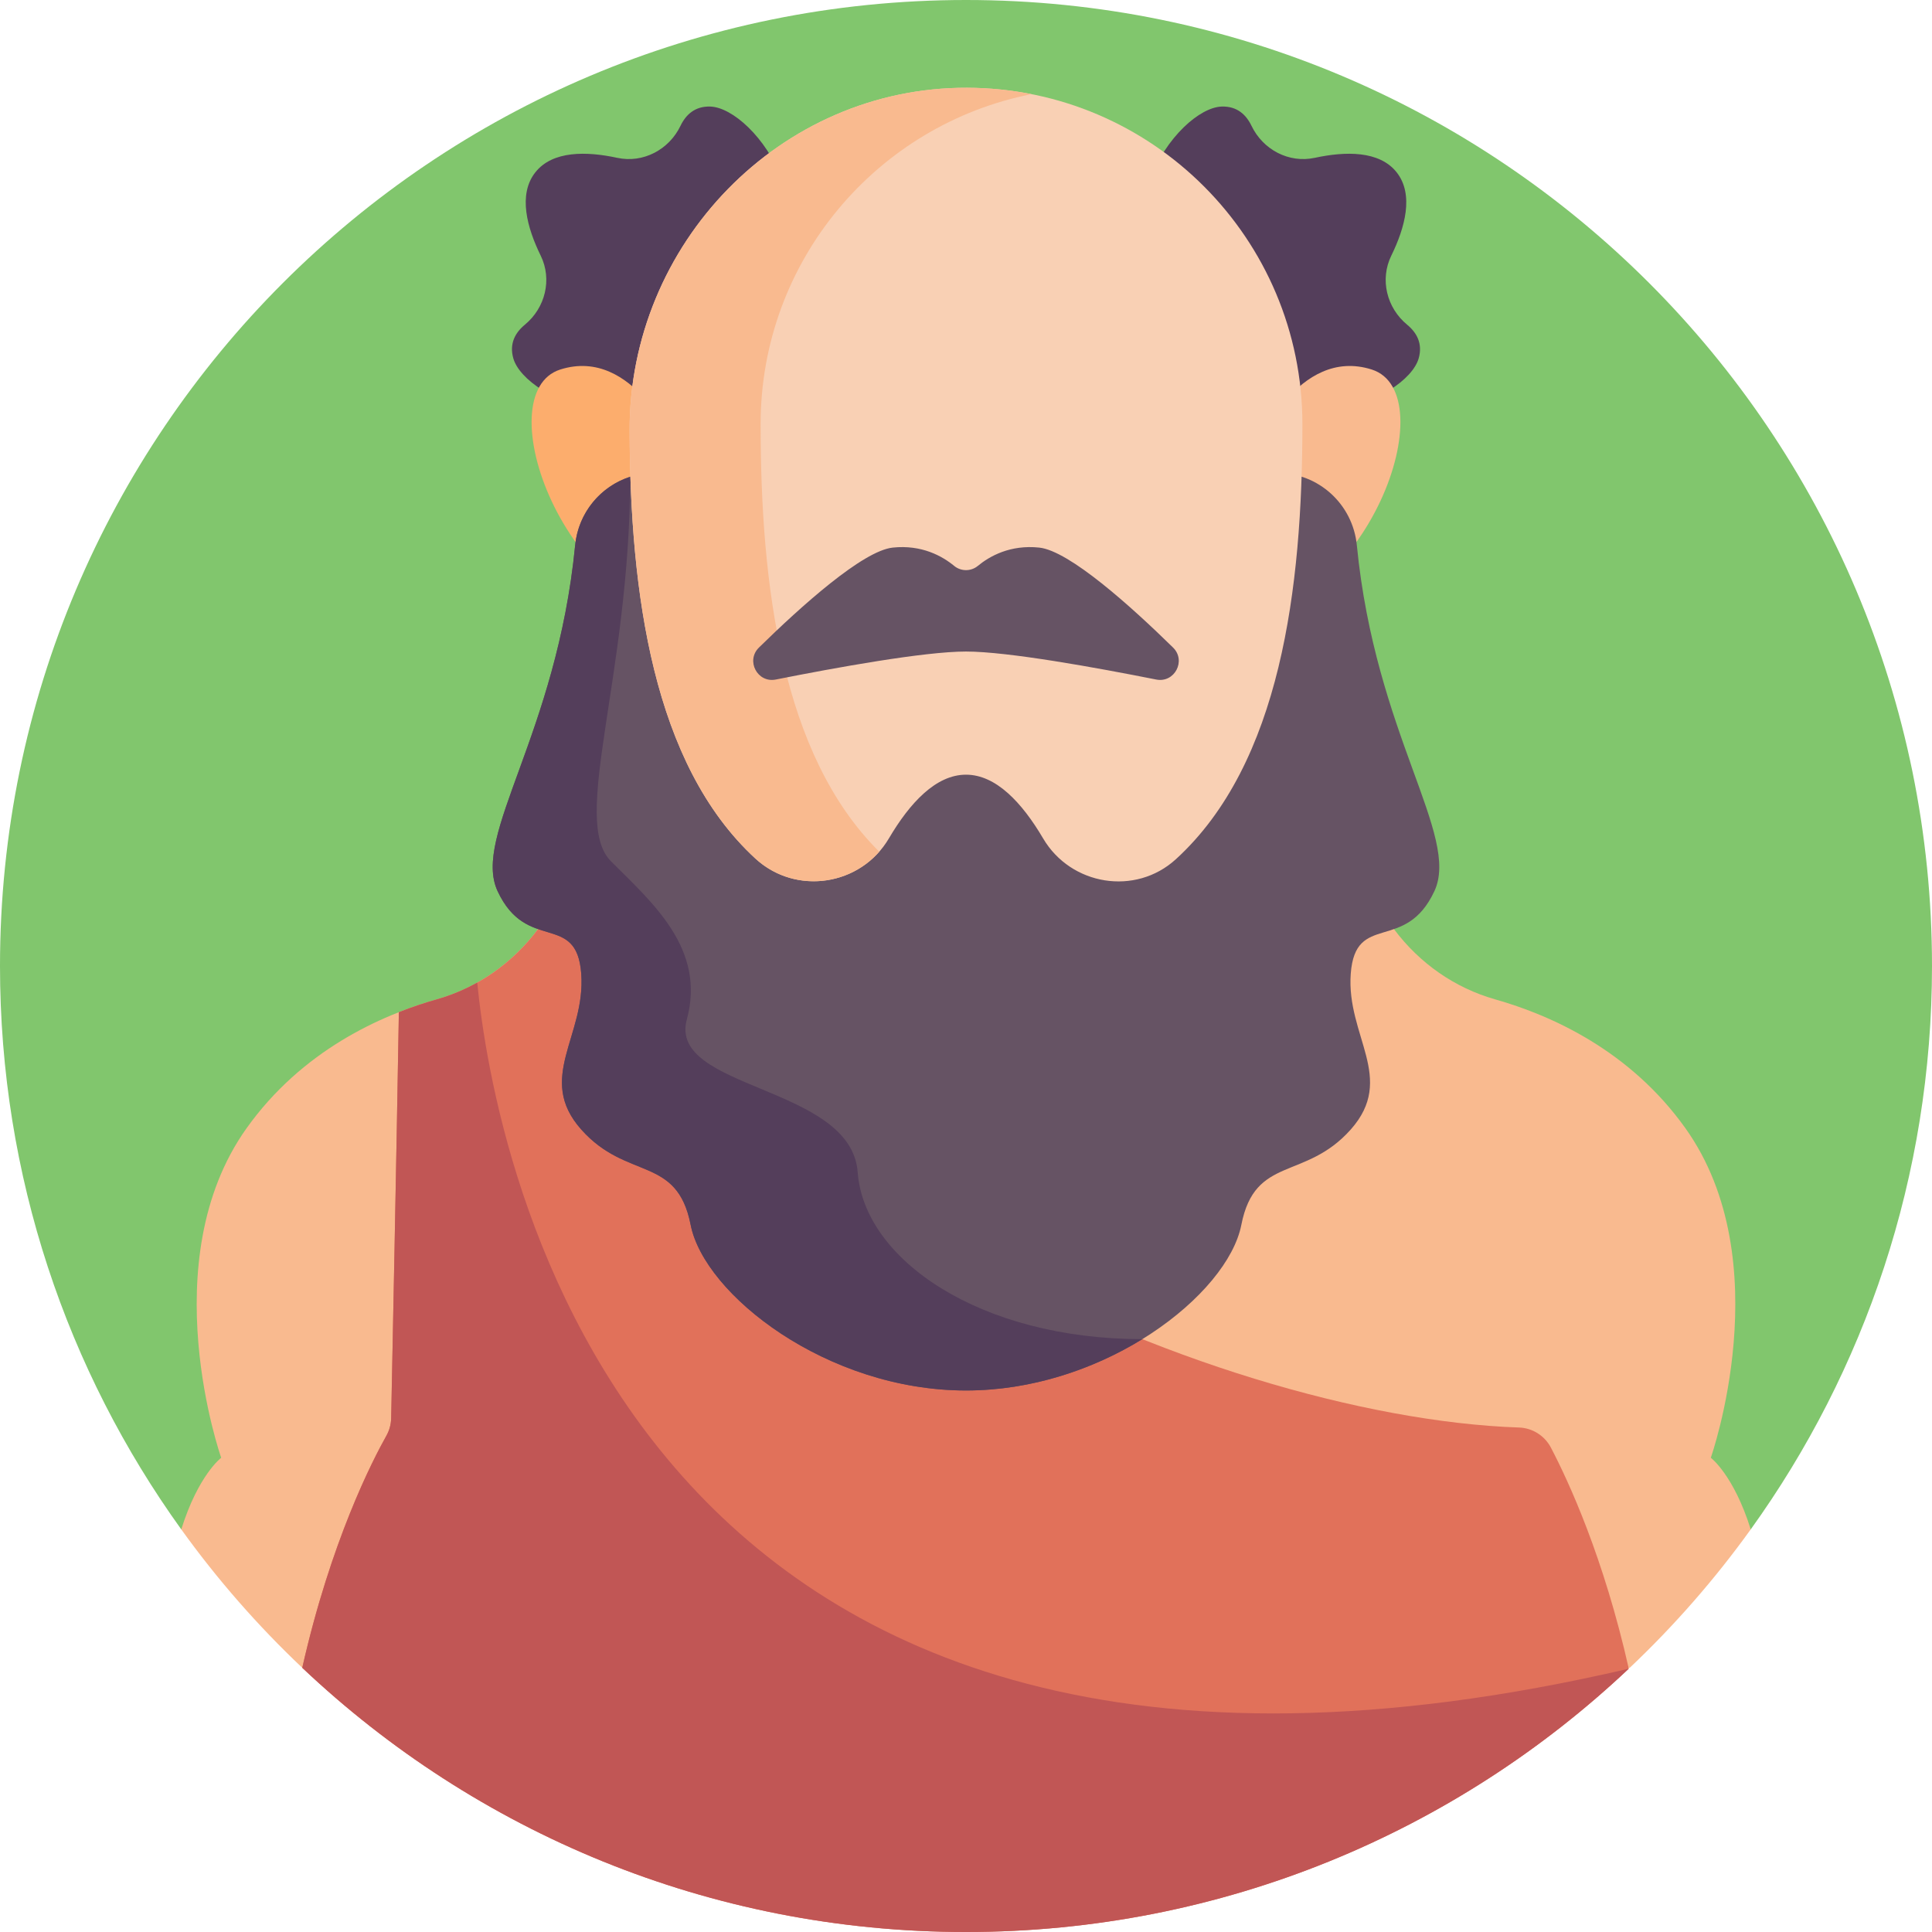 <svg id="Capa_1" enable-background="new 0 0 512 512" height="512" viewBox="0 0 512 512" width="512" xmlns="http://www.w3.org/2000/svg"><g><g><path d="m463.962 405.303c30.226-42.028 48.038-93.583 48.038-149.303 0-141.385-114.615-256-256-256s-256 114.615-256 256c0 55.72 17.812 107.275 48.038 149.303z" fill="#81c66d"/></g><g><path d="m199.534 90.867c24.604-31.438.223-62.257-11.291-62.627-4.054-.13-6.473 2.126-7.905 5.105-3.043 6.328-9.906 9.965-16.769 8.481-7.994-1.728-17.136-1.988-21.733 3.886s-2.148 14.686 1.451 22.03c3.088 6.302 1.226 13.839-4.188 18.304-2.555 2.107-4.172 5-3.069 8.911 3.125 11.089 38.9 27.349 63.504-4.09z" fill="#543e5b"/></g><g><path d="m312.466 90.867c-24.604-31.438-.223-62.257 11.291-62.627 4.054-.13 6.473 2.126 7.905 5.105 3.043 6.328 9.906 9.965 16.769 8.481 7.994-1.728 17.136-1.988 21.733 3.886s2.148 14.686-1.451 22.03c-3.088 6.302-1.226 13.839 4.188 18.304 2.555 2.107 4.172 5 3.069 8.911-3.125 11.089-38.9 27.349-63.504-4.09z" fill="#543e5b"/></g><g><path d="m332.988 118.431s10.97-26.71 30.526-20.509-.473 64.082-38.634 67.729z" fill="#f9ba8f"/></g><g><path d="m179.012 118.431s-10.97-26.71-30.526-20.509.473 64.082 38.634 67.729z" fill="#fcad6d"/></g><g><path d="m48.038 405.303c9.513 13.227 20.258 25.508 32.064 36.679h351.796c11.806-11.171 22.551-23.452 32.064-36.679-4.521-14.442-10.579-18.984-10.579-18.984s18.383-52.085-6.721-87.319c-14.689-20.617-35.602-29.957-50.426-34.158-10.729-3.041-20.047-9.588-26.737-18.509-24.349-32.474-72.372-45.375-72.372-45.375h-41.127-41.128s-48.023 12.902-72.372 45.375c-6.69 8.922-16.008 15.469-26.737 18.509-14.823 4.201-35.736 13.541-50.425 34.158-25.104 35.234-6.721 87.319-6.721 87.319s-6.058 4.542-10.579 18.984z" fill="#f9ba8f"/></g><g><path d="m402.558 378.308c-82.246-2.802-225.753-66.634-237.749-153.288-8.19 5.882-16.035 12.946-22.309 21.313-6.69 8.922-16.008 15.469-26.737 18.509-3.121.885-6.515 2.001-10.061 3.398-.623 37.639-1.779 94.813-2.039 107.577-.034 1.647-.469 3.246-1.277 4.682-3.652 6.492-14.688 27.88-22.284 61.482 45.866 43.4 107.77 70.019 175.898 70.019 68.004 0 129.806-26.524 175.646-69.783-6.643-29.495-15.946-49.616-20.626-58.558-1.661-3.173-4.882-5.229-8.462-5.351z" fill="#e1715a"/></g><g><path d="m126.473 260.39c-3.363 1.88-6.947 3.386-10.709 4.452-3.121.885-6.515 2.001-10.061 3.398-.623 37.639-1.779 94.813-2.039 107.577-.034 1.647-.469 3.246-1.277 4.682-3.652 6.492-14.688 27.88-22.284 61.482 45.865 43.4 107.769 70.019 175.897 70.019 68.004 0 129.806-26.524 175.646-69.783-266.23 62.036-300.793-137.316-305.173-181.827z" fill="#c15655"/></g><g><path d="m173.443 125.337c-10.906 0-19.96 8.314-21.023 19.169-4.915 50.204-27.423 76.908-20.553 91.654 7.697 16.521 20.942 5.362 22.167 21.875 1.226 16.513-12.092 27.689 0 41.294s25.373 6.803 28.995 25.268 36.07 43.897 72.97 43.897 69.348-25.432 72.97-43.897 16.903-11.662 28.995-25.268-1.226-24.782 0-41.294c1.226-16.513 14.47-5.354 22.167-21.875 6.87-14.746-15.638-41.45-20.553-91.654-1.063-10.855-10.116-19.169-21.023-19.169z" fill="#665364"/></g><g><path d="m227.298 310.66c-1.702-23.149-50.383-21.787-45.277-40.511s-9.192-30.979-20.085-41.872c-10.825-10.825 4.892-48.406 5.092-101.924-7.861 2.518-13.763 9.524-14.607 18.153-4.915 50.204-27.423 76.908-20.553 91.654 7.697 16.521 20.942 5.362 22.167 21.875s-12.092 27.689 0 41.294 25.373 6.803 28.995 25.268 36.07 43.897 72.97 43.897c17.426 0 33.854-5.675 46.727-13.606-43.031-.002-73.727-21.08-75.429-44.228z" fill="#543e5b"/></g><g><path d="m256.265 23.256c-49.551-.144-89.6 41.416-89.413 90.967.161 42.802 6.129 88.258 33.329 113.295 10.749 9.894 27.973 7.247 35.39-5.34 5.562-9.44 12.47-16.88 20.429-16.88 7.962 0 14.872 7.445 20.435 16.889 7.359 12.493 24.477 15.293 35.184 5.515 27.757-25.351 33.533-71.863 33.533-115.295-.001-49.149-39.772-89.008-88.887-89.151z" fill="#f9d0b4"/></g><g><path d="m166.852 114.223c.161 42.802 6.129 88.258 33.329 113.295 9.653 8.886 24.524 7.651 32.828-1.809-25.955-25.744-31.437-70.985-31.437-113.302 0-43.294 30.863-79.375 71.787-87.455-5.532-1.092-11.246-1.678-17.094-1.695-49.551-.145-89.6 41.415-89.413 90.966z" fill="#f9ba8f"/></g></g><g><path d="m275.4 145.117c-7.674-.808-13.132 2.269-16.266 4.852-1.815 1.496-4.454 1.496-6.269 0-3.133-2.583-8.592-5.66-16.266-4.852-7.966.839-24.306 15.545-35.465 26.484-3.554 3.484-.416 9.453 4.466 8.482 15.869-3.157 39.346-7.42 50.399-7.42s34.53 4.263 50.399 7.42c4.882.971 8.02-4.998 4.466-8.482-11.158-10.939-27.498-25.646-35.464-26.484z" fill="#665364"/></g></svg>